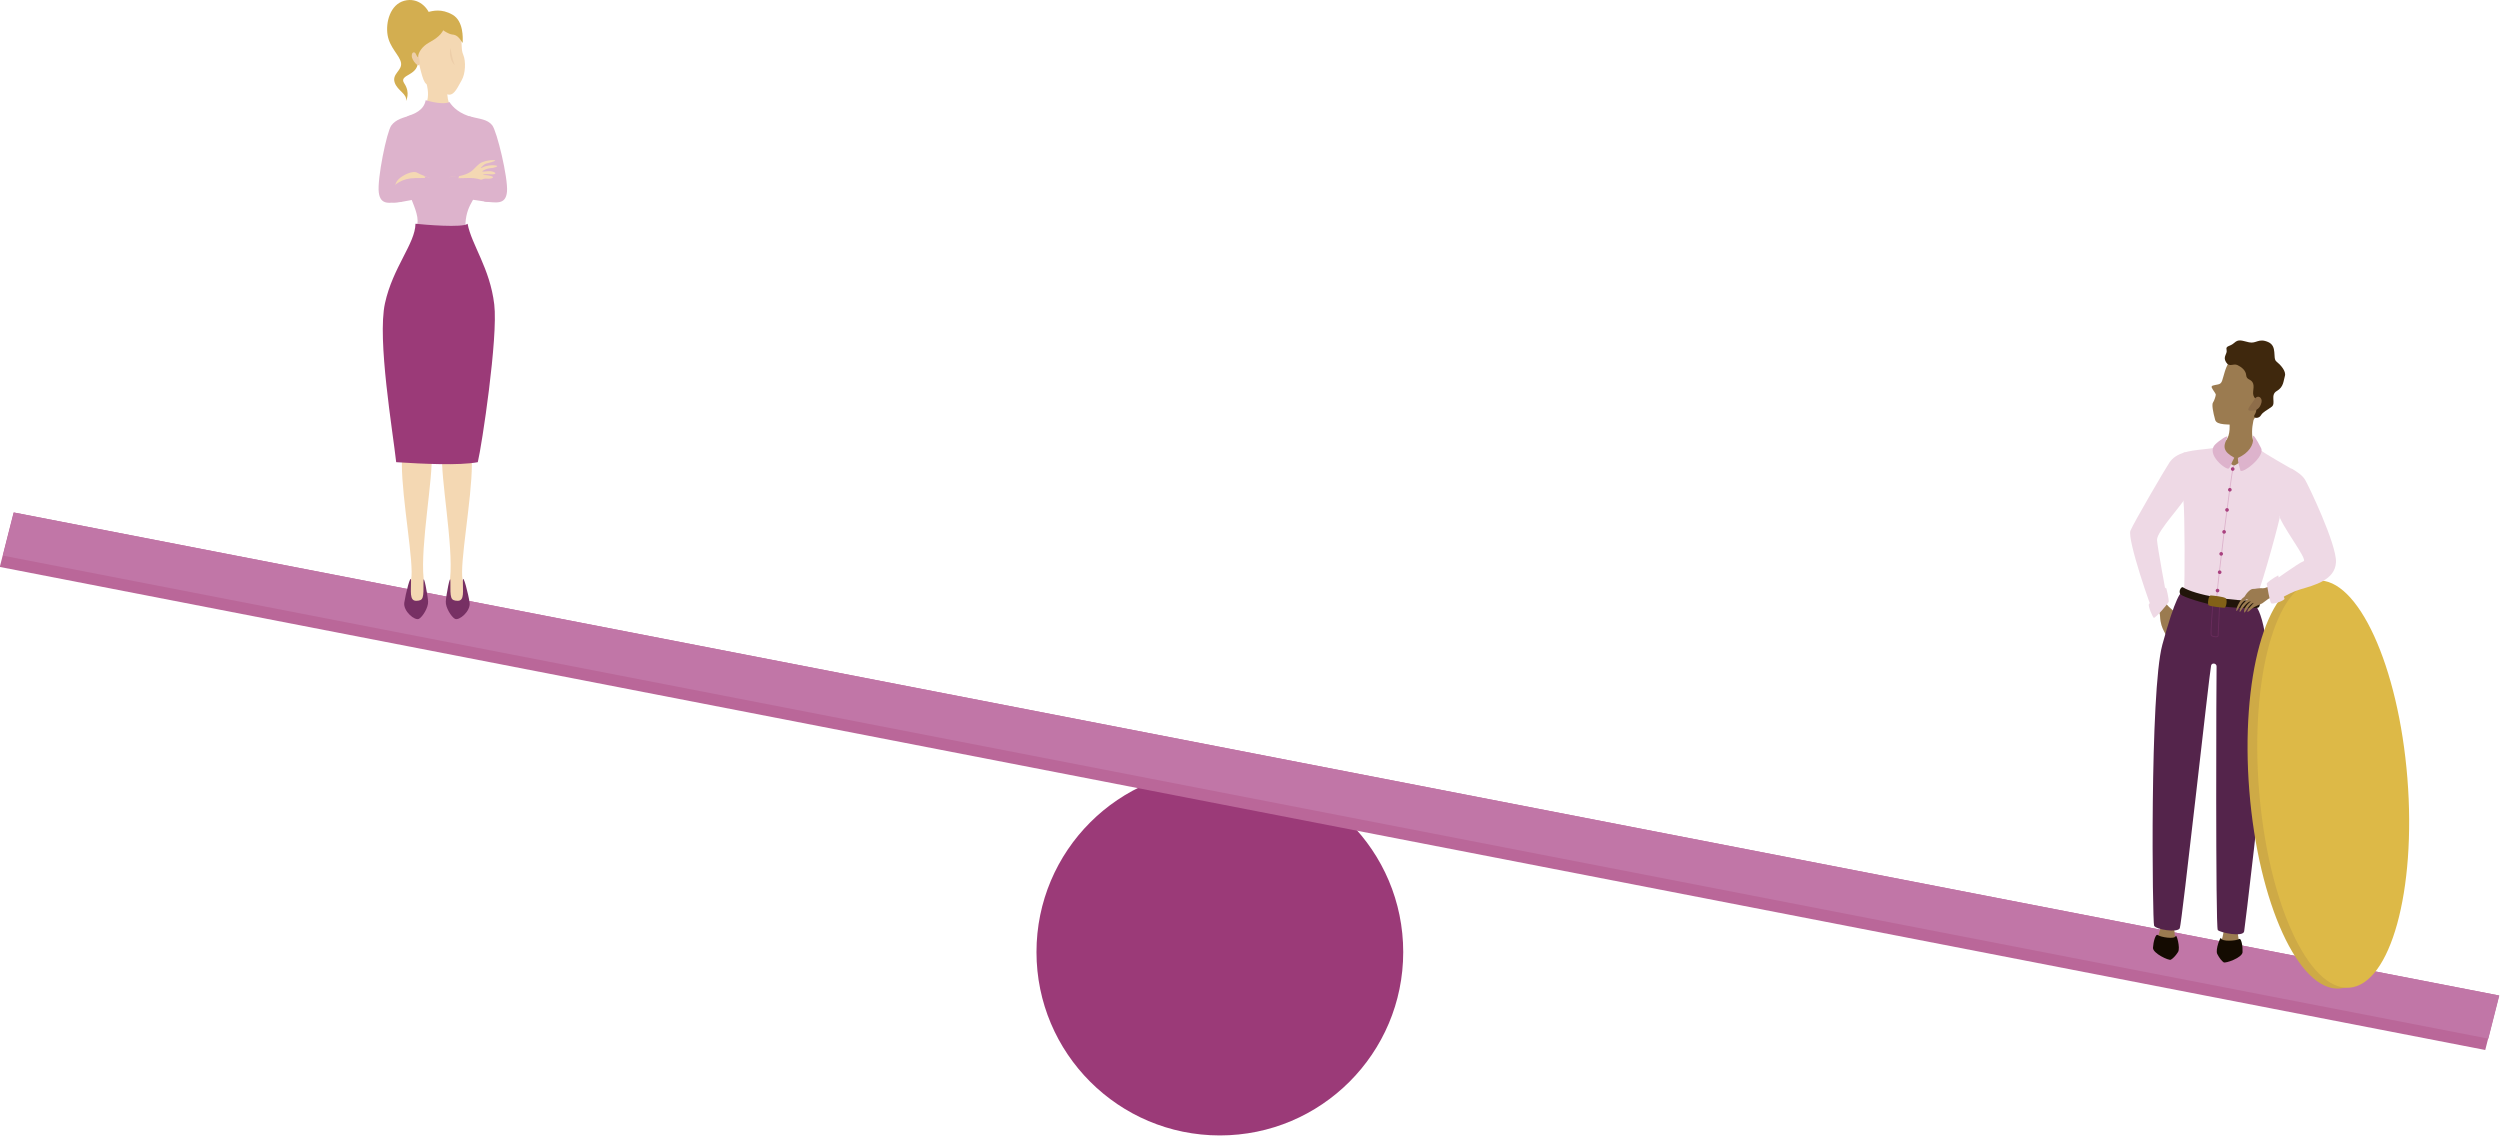 <?xml version="1.0" encoding="UTF-8"?>
<svg fill="none" viewBox="0 0 1083 492" xmlns="http://www.w3.org/2000/svg">
<path d="m528.44 491.87c43.871 0 79.436-35.565 79.436-79.436s-35.565-79.436-79.436-79.436-79.436 35.565-79.436 79.436 35.565 79.436 79.436 79.436z" fill="#9B3A78"/>
<path d="m1082.6 431.26-1076.7-209.26-5.994 23.597 1076.7 209.26 5.99-23.597z" fill="#BA6799"/>
<path d="m1082.7 431.26-1076.7-209.26-4.747 18.687 1076.7 209.26 4.75-18.687z" fill="#C176A7"/>
<path d="m194.82 34.67c-1.64 2.957-1.554 9.515 1.286 13.116s-7.712 11.83-11.057 7.199c-3.345-4.631-0.777-5.657 0.256-12.6 0.948-6.379-4.456-14.841-2.354-16.294 2.101-1.453 13.155 6.263 11.869 8.578z" fill="#F4D8B3"/>
<path d="m187.69 5.913c3.244-0.361 10.459 0.462 11.624 7.203 1.166 6.741 0.23 7.902 1.395 10.692 1.166 2.789 0.929 8.136-0.699 10.925s-3.023 6.274-5.346 6.274-8.136-3.497-9.993-4.662-2.789-8.602-4.662-13.948c-1.872-5.346-0.703-15.556 7.681-16.484z" fill="#F4D8B3"/>
<path d="m195.11 20.785c0.159 0.649 0.268 1.29 0.388 1.919 0.121 0.629 0.234 1.251 0.389 1.869s0.284 1.224 0.47 1.826c0.187 0.602 0.389 1.2 0.637 1.826-0.496-0.453-0.903-0.994-1.2-1.597-0.302-0.6-0.525-1.236-0.665-1.892-0.14-0.65-0.212-1.313-0.213-1.978-0.015-0.663 0.05-1.326 0.194-1.974z" fill="#EDCEA9"/>
<path d="m186.52 7.308c-0.944-3.951-5.361-8.602-11.403-6.974-6.041 1.628-8.135 9.297-7.207 14.876 0.929 5.579 5.346 8.831 5.828 12.087 0.482 3.256-3.951 4.662-2.789 8.365 1.161 3.703 5.75 5.097 4.879 8.135 0 0 2.094-3.497-0.695-7.669-2.79-4.173 6.993-2.929 5.827-10.645-1.165-7.716 0.23-13.761 2.332-13.986 2.101-0.225 3.228-4.188 3.228-4.188z" fill="#D3AE50"/>
<path d="m181.2 24.212c-1.204-1.799-2.832-2.308-2.832 0.062 0 1.857 3.388 5.886 3.45 3.007 0.039-1.057-0.173-2.109-0.618-3.069z" fill="#EDCEA9"/>
<path d="m185.36 5.213c-3.054 0.676 7.195 9.55 10.68 9.763 3.485 0.214 4.417 5.113 4.417 3.023 0-1.255 0.463-8.835-4.417-11.624s-8.602-1.624-10.68-1.162z" fill="#D3AE50"/>
<path d="m192.55 11.488c-0.602 3.209-3.722 5.346-6.74 6.993-3.019 1.647-4.662 4.417-4.662 6.045 0 1.628-2.739-4.662-3.023-7.207-0.462-4.184 1.165-9.53 5.346-11.387 4.856-2.172 9.775 1.838 9.079 5.556z" fill="#D3AE50"/>
<path d="m203.72 50.506c4.114 1.026 7.424 1.166 9.483 3.718s6.943 22.887 6.426 28.8-4.883 4.631-9.258 4.375c-4.375-0.256-7.712-21.862-7.199-27.262s-3.023-10.529 0.548-9.631z" fill="#DDB3CC"/>
<path d="m178.62 49.803c-4.076 1.166-7.126 1.908-9.096 4.55-1.969 2.642-6.169 23.109-5.439 29.002 0.731 5.894 5.024 4.449 9.383 4.06s6.993-22.106 6.282-27.487 2.409-11.135-1.13-10.125z" fill="#DDB3CC"/>
<path d="m184.4 43.416c2.207 0.649 7.98 2.055 10.292 0.777 1.554 2.331 4.367 5.144 10.28 6.686 0 5.4-0.87 11.212 3.345 17.747 5.144 7.972-1.029 13.629-3.601 18.26-1.364 2.459-2.829 5.144-3.085 10.031-0.249 4.685-21.485 3.519-20.832 0 1.286-6.943-9.258-19.29-5.4-27.518 2.696-5.75 2.059-16.974 1.029-19.037 3.1-1.022 7.199-2.576 7.972-6.947z" fill="#DDB3CC"/>
<path d="m187.6 77.616c-2.013-0.668-5.144-1.799-6.943-2.828-1.799-1.03-6.177 1.03-7.972 2.828s-2.331 4.375 1.554 3.602 11.83-0.256 13.373 0.256c1.542 0.513 3.073-2.828-0.012-3.858z" fill="#F4D8B3"/>
<path d="m194.98 76.649c3.496 0 6.993-0.878 9.04-2.331 1.714-1.224 3.108-3.466 4.962-4.083 1.488-0.57 3.068-0.866 4.662-0.874 2.028 0 0.233 0.75-2.918 1.457-1.049 0.237-2.288 1.702-2.413 1.919-0.209 0.361 1.321-0.591 2.122-0.754 1.46-0.291 2.626-0.583 4.378-0.291 1.818 0.303-1.165 1.166-2.331 1.166-1.21 0.106-2.375 0.506-3.395 1.165-0.847 0.851 2.288-0.272 4.273 0.295 2.044 0.583 1.461 1.457-1.165 1.165-2.331-0.256-3.497 0.338-2.588 0.338s2.984 0.186 3.858 0.777c0.478 0.319-0.517 1.026-2.828 0.777-1.469-0.163-2.86 1.146-4.375 1.03-2.758-0.214-5.155 1.469-7.487 2.051-2.331 0.583-4.965-3.808-3.795-3.808z" fill="#F4D8B3"/>
<path d="m183.89 76.33c1.026 2.331 0.777 4.375 0 4.888s22.631 6.43 28.544 6.173c5.295-0.233 1.799-10.544-9.258-10.288-11.057 0.256-15.688 0.513-19.286-0.773z" fill="#DDB3CC"/>
<path d="m199.06 75.728c-0.948 2.331-0.622 4.394 0.163 4.88 0.785 0.486-22.41 7.195-28.319 7.129-5.303-0.051-2.156-10.49 8.905-10.591 11.061-0.101 15.696-0.016 19.251-1.418z" fill="#DDB3CC"/>
<path d="m204.41 201.22c0 15.117-5.439 43.354-3.994 49.916 1.632 7.502 1.997 9.713-2.284 9.713-3.99 0-3.99-1.714-3.135-10.269 1.453-14.518-4.274-43.925-3.423-53.906 0.851-9.98 12.836-8.084 12.836 4.546z" fill="#F4D8B3"/>
<path d="m174.09 201.22c0 15.117 5.44 43.354 3.994 49.916-1.631 7.502-1.997 9.713 2.281 9.713 3.994 0 3.994-1.714 3.139-10.269-1.453-14.518 4.274-43.925 3.423-53.906-0.851-9.98-12.837-8.084-12.837 4.546z" fill="#F4D8B3"/>
<path d="m200.51 251.54c-0.078 4.312 0.862 8.804-2.285 8.722s-3.166-1.166-3.108-8.369c0.024-4.005-1.884 6.127-2.001 8.707-0.116 2.58 2.331 6.546 3.92 7.459 1.78 1.026 6.928-3.314 6.399-6.993-0.528-3.679-2.883-12.96-2.925-9.526z" fill="#773064"/>
<path d="m178.06 251.54c0.074 4.313-0.862 8.804 2.285 8.722 3.147-0.081 3.166-1.165 3.108-8.368-0.024-4.006 1.884 6.127 2.001 8.706 0.116 2.58-2.332 6.547-3.921 7.46-1.779 1.025-6.927-3.314-6.398-6.993 0.528-3.68 2.863-12.961 2.925-9.527z" fill="#773064"/>
<path d="m179.98 96.929c3.846 0.416 20.537 1.849 22.576 0 1.757 9.247 9.671 19.134 11.559 34.966 1.709 14.375-5.42 61.265-7.133 68.324-7.984 1.511-23.672 0.753-35.355 0-1.418-13.12-8.283-53.203-4.86-68.833s13.155-25.968 13.213-34.457z" fill="#9B3A78"/>
<path d="m976.77 179.56c-0.536 3.065-3.454 10.746 2.607 17.429 4.965 5.478-0.894 11.403-13.481 8.935-10.824-2.121-9.134-9.502-5.805-12.273 1.749-1.453 7.25-1.243 5.44-13.046-1.811-11.803 12.704-9.491 11.239-1.045z" fill="#9B7B50"/>
<path d="m972.99 153.29c-5.809 0-7.899 3.605-9.154 7.537-1.254 3.932-1.049 5.284-2.945 5.703-1.895 0.42-3.209 0.389-2.719 1.465 0.489 1.076 1.74 2.479 1.713 3.011s-0.66 2.63-1.227 3.399c-0.568 0.77 0 4.068 0.959 7.502 0.68 2.429 5.999 1.893 10.544 2.114 5.579 0.272 7.382-4.165 9.927-6.966 2.331-2.572 5.26-9.592 4.444-14.69-0.94-5.827-6.484-9.102-11.542-9.075z" fill="#9B7B50"/>
<path d="m977.09 172.65c-2.044-1.698-0.323-4.273-1.014-6.437-0.692-2.164-2.856-1.473-3.019-3.61-0.163-2.136-1.942-3.555-3.772-4.444-1.83-0.89-3.52 1.165-4.997-1.31-1.476-2.474 0.704-3.426 0.261-5.31-0.443-1.885 1.395-1.263 3.345-3.031s3.236-0.905 6.399-0.217c3.162 0.687 4.087-1.943 8.259-0.129 4.173 1.815 1.784 6.994 3.579 8.427 1.794 1.434 4.32 4.204 3.683 6.302-0.638 2.098-0.502 4.767-3.497 6.484s-0.26 5.311-2.195 6.815c-1.935 1.503-3.839 2.206-4.713 3.76s-3.795 1.411-2.642-0.388c1.154-1.799 0.436-3.438 1.298-4.728 0.863-1.29 0.128-1.271-0.975-2.184z" fill="#3F280D"/>
<path d="m976.54 173.16c1.411-2.506 3.683-0.971 3.136 1.22-0.665 2.627-2.332 3.885-5.23 3.47-1.581-0.222 1.22-3.136 2.094-4.69z" fill="#8E6D49"/>
<path d="m941.93 401.18c-0.093 1.857 0.245 5.867 0.722 6.959 0.478 1.091-7.486 0.695-7.964-0.389s1.309-4.992 1.399-6.853c0.089-1.861 5.932-1.574 5.843 0.283z" fill="#9B7B50"/>
<path d="m963.48 402.14c-0.16 1.853-1.026 5.781-1.648 6.795-0.621 1.014 7.328 1.694 7.949 0.68 0.622-1.014-0.633-5.124-0.474-6.993 0.16-1.869-5.668-2.335-5.827-0.482z" fill="#9B7B50"/>
<path d="m937.44 259.36c1.119 4.313 4.848 4.231 6.216 8.823 1.367 4.593-4.34 12.545-4.46 9.624-0.121-2.922-3.221-4.686-3.462-10.816-0.163-4.274-4.534-5.28-2.809-7.86s3.508-3.656 4.515 0.229z" fill="#9B7B50"/>
<path d="m975.92 261.77c3.197-0.109 8.512 16.387 6.115 49.011-2.397 32.623-9.472 90.041-9.868 92.683-0.397 2.642-10.409 0.555-11.419-0.56s-0.645-111.77-0.524-114.22c0.066-1.325-2.028-1.771-2.378-0.388-0.66 2.638-12.661 111.7-13.563 113.8-0.901 2.098-10.408 0.556-11.127-1.076-0.718-1.632-1.942-101.51 3.575-121.74 5.516-20.226 8.127-23.917 9.654-23.217 3.905 1.787 22.759 5.936 29.535 5.707z" fill="#54244B"/>
<path d="m1013.6 428.22c17.75-1.42 28.97-42.056 25.08-90.763-3.9-48.707-21.45-87.041-39.193-85.621-17.747 1.419-28.974 42.055-25.078 90.762 3.897 48.707 21.442 87.041 39.191 85.622z" fill="#CEAA46"/>
<path d="m1017.8 427.87c17.75-1.42 28.98-42.056 25.08-90.763s-21.44-87.041-39.19-85.621c-17.746 1.419-28.974 42.055-25.077 90.762 3.897 48.708 21.447 87.041 39.187 85.622z" fill="#DDB947"/>
<path d="m946.67 195.92c-3.497 0.975-5.44 2.393-6.873 4.453-1.434 2.059-15.377 25.867-16.889 29.519-1.511 3.652 9.212 34.791 10.222 35.906s5.828-5.303 5.633-6.38c-0.194-1.076-4.215-22.568-4.343-25.501-0.163-3.983 12.533-16.687 13.233-20.114 0.699-3.426-0.175-18.108-0.983-17.883z" fill="#EED9E5"/>
<path d="m930.93 261.69c0.777-1.068 6.993-6.577 7.269-7.098 0.276-0.52 1.356 5.129 1.317 5.933s-5.676 7.176-6.473 7.137c-0.377-0.028-2.673-5.195-2.113-5.972z" fill="#EED9E5"/>
<path d="m978.68 194.56c2.669 2.214 12.926 7.82 14.733 8.974 1.806 1.154-7.911 14.787-5.828 20.747-1.694 7.381-9.142 34.422-11.104 36.454s-30.739-2.836-30.358-5.214 0.342-34.057-0.249-38.346c-0.59-4.289 3.042-13.159-0.031-21.03 4.868-1.624 12.848-1.5 14.228-2.495 1.223 2.188 5.505 7.188 7.591 8.089 4.079-1.395 8.971-8.877 11.018-7.179z" fill="#EED9E5"/>
<path d="m975.99 189.9c0.342 2.611-1.64 6.31-6.539 8.466-0.077 1.593 0.618 3.757 1.069 5.377 0.509 1.861 10.909-5.855 8.966-9.655-1.942-3.799-3.885-7.133-3.496-4.188z" fill="#DDB3CC"/>
<path d="m964.82 189.62c-2.005 4.111-1.597 6.046 3.065 8.668-1.197 2.071-1.554 3.916-2.389 4.662-0.983 0.894-10.082-6.084-5.878-10.4 1.585-1.616 6.088-4.748 5.202-2.93z" fill="#DDB3CC"/>
<path d="m958.65 261.19c-0.077 1.593-1.196 13.516-0.691 14.076 0.505 0.559 2.882 0.94 2.921 0.144l0.688-14.076c0.027-0.532-2.84-1.737-2.918-0.144z" stroke="#682B5B" stroke-miterlimit="10" stroke-width=".389"/>
<path d="m967.56 201.6c-1.348 5.789-7.079 52.092-7.382 58.463" stroke="#DDB3CC" stroke-miterlimit="10" stroke-width=".389"/>
<path d="m945.67 254.43c4.903 3.166 22.048 6.403 32.204 5.571 1.324-0.109 1.46 2.72 0.388 3.213-1.072 0.494-10.925 0.261-18.058-0.886-6.127-0.986-14.309-3.725-15.47-4.751-1.29-1.127 0.132-3.66 0.936-3.147z" fill="#21150A"/>
<path d="m957.73 257.95c-1.061-0.055-1.508 3.652-1.003 4.207 0.505 0.556 6.069 1.096 6.865 1.135 0.797 0.039 1.434-3.477 0.567-4.142-0.866-0.664-5.33-1.15-6.429-1.2z" fill="#826117"/>
<path d="m983.48 254.04c-3.108 0.52-4.662 2.377-7.172 2.56-1.387 0.101-2.832 1.262-4.363 2.179-1.647 0.983-3.357 4.962-3.209 5.7 0.214 1.076 1.577-2.444 2.836-3.586 0.56-0.505 1.131-1.278 2.471-1.476-0.544 0.237-1.682 1.437-2.23 2.02-1.686 1.779-1.97 4.507-1.232 3.399 0.921-1.383 3.058-4.409 4.472-4.308-1.942 1.503-3.108 3.31-2.89 4.662 0.175 1.165 2.039-3.625 4.192-4.052-0.455 0.61-1.966 2.032-2.257 2.552-1.403 2.494 0.213 1.072 1.049 0.315 1.818-1.644 3.822-1.943 4.926-2.685 1.41-0.956 2.444-1.888 2.758-1.993 1.686-0.583 3.796-1.414 3.353-3.318-0.353-1.519 0.117-2.44-2.704-1.969z" fill="#9B7B50"/>
<path d="m980.95 254.83c-3.162-0.155-3.706 0.354-4.945 0.292-1.24-0.063-3.474 2.358-4.111 4.456-0.439 1.461 2.914-2.475 4.021-2.634 1.554-0.23 1.166 1.045 2.436 0.194 1.271-0.851 5.7-2.156 2.599-2.308z" fill="#9B7B50"/>
<path d="m992.64 202.96c2.587 1.461 4.662 2.891 5.886 4.814s13.799 28.097 13.419 35.797-9.27 9.927-15.486 11.753c-6.212 1.826-11.224 6.363-11.924 4.471-0.699-1.892-2.331-6.503-0.975-7.234 1.356-0.73 12.141-8.722 14.305-9.413 2.16-0.692-10.136-15.929-10.948-21.034s5.723-19.154 5.723-19.154z" fill="#EED9E5"/>
<path d="m986.92 249.26c-1.912 0.971-5.218 3.205-4.977 3.749s1.216 7.77 1.985 8.349 6.189-1.294 5.696-2.117c-0.494-0.824-2.704-9.981-2.704-9.981z" fill="#EED9E5"/>
<path d="m942.52 405.47c0.253-1.166 2.145 5.159 0.991 6.969-1.154 1.811-2.269 2.817-3.108 3.307-0.839 0.489-7.848-2.778-7.732-5.171 0.117-2.394 1.112-6.333 2.133-5.486 1.022 0.847 7.39 1.958 7.716 0.381z" fill="#140B01"/>
<path d="m962.19 406.44c-0.136-1.165-2.638 4.926-1.666 6.838 0.971 1.911 1.981 3.026 2.754 3.598 0.773 0.571 8.081-2.001 8.198-4.391 0.116-2.389-0.482-6.414-1.585-5.668-1.104 0.746-7.499 1.228-7.701-0.377z" fill="#140B01"/>
<path d="m967.21 203.98c0.44 0 0.797-0.357 0.797-0.796 0-0.44-0.357-0.797-0.797-0.797-0.439 0-0.796 0.357-0.796 0.797 0 0.439 0.357 0.796 0.796 0.796z" fill="#A9417F"/>
<path d="m965.97 212.96c0.44 0 0.797-0.356 0.797-0.796s-0.357-0.797-0.797-0.797-0.796 0.357-0.796 0.797 0.356 0.796 0.796 0.796z" fill="#A9417F"/>
<path d="m964.75 221.69c0.44 0 0.797-0.357 0.797-0.796 0-0.44-0.357-0.797-0.797-0.797s-0.796 0.357-0.796 0.797c0 0.439 0.356 0.796 0.796 0.796z" fill="#A9417F"/>
<path d="m963.48 231.21c0.44 0 0.797-0.357 0.797-0.797s-0.357-0.796-0.797-0.796-0.796 0.356-0.796 0.796 0.356 0.797 0.796 0.797z" fill="#A9417F"/>
<path d="m962.22 240.73c0.44 0 0.796-0.357 0.796-0.796 0-0.44-0.356-0.797-0.796-0.797s-0.797 0.357-0.797 0.797c0 0.439 0.357 0.796 0.797 0.796z" fill="#A9417F"/>
<path d="m961.56 248.68c0.44 0 0.797-0.357 0.797-0.797 0-0.439-0.357-0.796-0.797-0.796s-0.796 0.357-0.796 0.796c0 0.44 0.356 0.797 0.796 0.797z" fill="#A9417F"/>
<path d="m960.64 256.63c0.44 0 0.797-0.357 0.797-0.796 0-0.44-0.357-0.797-0.797-0.797s-0.796 0.357-0.796 0.797c0 0.439 0.356 0.796 0.796 0.796z" fill="#A9417F"/>
</svg>
